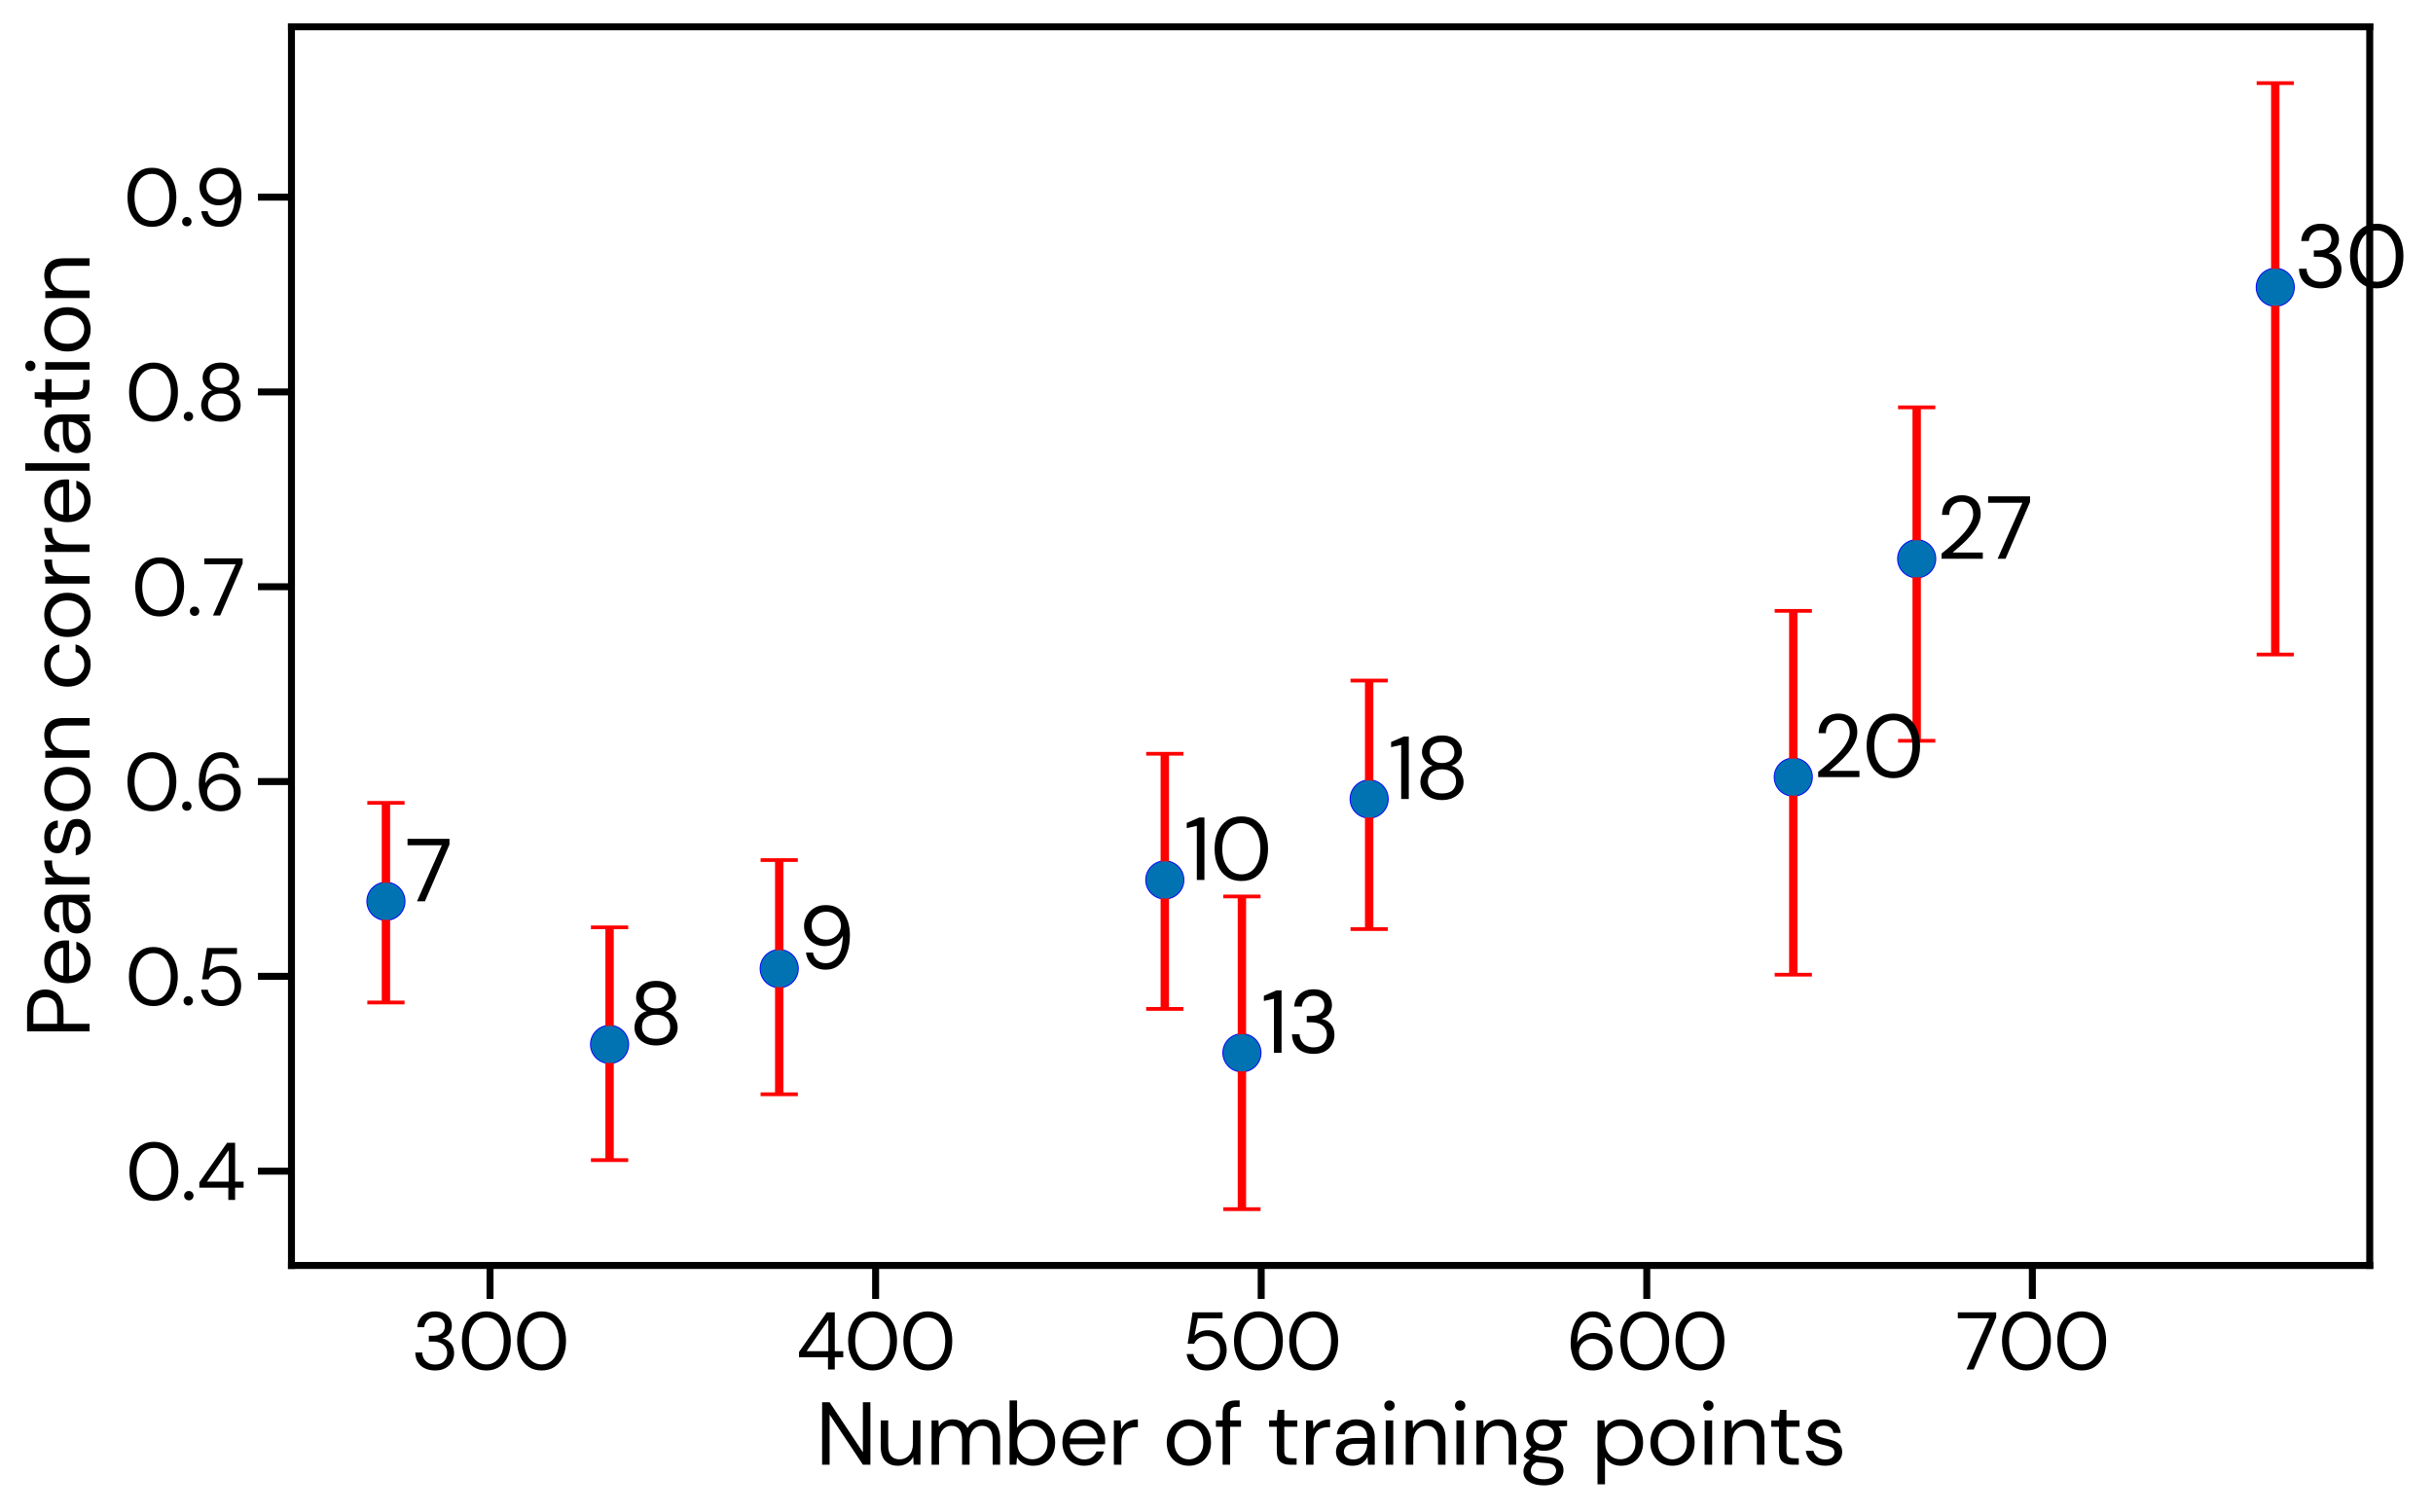 <?xml version="1.0" encoding="utf-8" standalone="no"?>
<!DOCTYPE svg PUBLIC "-//W3C//DTD SVG 1.1//EN"
  "http://www.w3.org/Graphics/SVG/1.1/DTD/svg11.dtd">
<svg xmlns:xlink="http://www.w3.org/1999/xlink" width="653.243pt" height="405.981pt" viewBox="0 0 653.243 405.981" xmlns="http://www.w3.org/2000/svg" version="1.1">
 <defs>
  <style type="text/css">*{stroke-linejoin: round; stroke-linecap: butt}</style>
 </defs>
 <g id="figure_1">
  <g id="patch_1">
   <path d="M 0 405.981 
L 653.243 405.981 
L 653.243 0 
L 0 0 
L 0 405.981 
z
" style="fill: none"/>
  </g>
  <g id="axes_1">
   <g id="patch_2">
    <path d="M 78.256 339.84 
L 636.256 339.84 
L 636.256 7.2 
L 78.256 7.2 
L 78.256 339.84 
z
" style="fill: none"/>
   </g>
   <g id="PathCollection_1">
    <defs>
     <path id="mea14af48d7" d="M 0 4.5 
C 1.193 4.5 2.338 4.026 3.182 3.182 
C 4.026 2.338 4.5 1.193 4.5 0 
C 4.5 -1.193 4.026 -2.338 3.182 -3.182 
C 2.338 -4.026 1.193 -4.5 0 -4.5 
C -1.193 -4.5 -2.338 -4.026 -3.182 -3.182 
C -4.026 -2.338 -4.5 -1.193 -4.5 0 
C -4.5 1.193 -4.026 2.338 -3.182 3.182 
C -2.338 4.026 -1.193 4.5 0 4.5 
z
" style="stroke: #0000ff; stroke-width: 1.5"/>
    </defs>
    <g clip-path="url(#p4f4e012326)">
     <use xlink:href="#mea14af48d7" x="312.741" y="236.313" style="fill: #0000ff; stroke: #0000ff; stroke-width: 1.5"/>
     <use xlink:href="#mea14af48d7" x="333.446" y="282.737" style="fill: #0000ff; stroke: #0000ff; stroke-width: 1.5"/>
     <use xlink:href="#mea14af48d7" x="367.609" y="214.577" style="fill: #0000ff; stroke: #0000ff; stroke-width: 1.5"/>
     <use xlink:href="#mea14af48d7" x="481.486" y="208.695" style="fill: #0000ff; stroke: #0000ff; stroke-width: 1.5"/>
     <use xlink:href="#mea14af48d7" x="514.615" y="150.062" style="fill: #0000ff; stroke: #0000ff; stroke-width: 1.5"/>
     <use xlink:href="#mea14af48d7" x="610.893" y="77.149" style="fill: #0000ff; stroke: #0000ff; stroke-width: 1.5"/>
     <use xlink:href="#mea14af48d7" x="103.62" y="242.049" style="fill: #0000ff; stroke: #0000ff; stroke-width: 1.5"/>
     <use xlink:href="#mea14af48d7" x="163.665" y="280.481" style="fill: #0000ff; stroke: #0000ff; stroke-width: 1.5"/>
     <use xlink:href="#mea14af48d7" x="209.216" y="260.129" style="fill: #0000ff; stroke: #0000ff; stroke-width: 1.5"/>
    </g>
   </g>
   <g id="matplotlib.axis_1">
    <g id="xtick_1">
     <g id="line2d_1">
      <defs>
       <path id="mebe7b9a9b7" d="M 0 0 
L 0 9 
" style="stroke: #000000; stroke-width: 1.875"/>
      </defs>
      <g>
       <use xlink:href="#mebe7b9a9b7" x="131.572" y="339.84" style="stroke: #000000; stroke-width: 1.875"/>
      </g>
     </g>
     <g id="text_1">
      <!-- 300 -->
      <g transform="translate(110.402 367.784) scale(0.214 -0.214)">
       <defs>
        <path id="DMSans24pt-Regular-33" d="M 1869 -77 
Q 1440 -77 1091 80 
Q 742 237 537 550 
Q 333 864 320 1331 
L 864 1331 
Q 870 1075 988 860 
Q 1107 646 1331 518 
Q 1555 390 1869 390 
Q 2342 390 2582 652 
Q 2822 915 2822 1286 
Q 2822 1600 2672 1798 
Q 2522 1997 2269 2093 
Q 2016 2189 1715 2189 
L 1382 2189 
L 1382 2643 
L 1715 2643 
Q 2150 2643 2396 2844 
Q 2643 3046 2643 3398 
Q 2643 3699 2448 3894 
Q 2253 4090 1869 4090 
Q 1498 4090 1277 3872 
Q 1056 3654 1024 3315 
L 480 3315 
Q 499 3680 675 3961 
Q 851 4243 1158 4400 
Q 1466 4557 1869 4557 
Q 2304 4557 2595 4403 
Q 2886 4250 3036 3994 
Q 3187 3738 3187 3430 
Q 3187 3098 3004 2816 
Q 2822 2534 2445 2438 
Q 2842 2355 3104 2060 
Q 3366 1766 3366 1286 
Q 3366 922 3196 611 
Q 3027 301 2694 112 
Q 2362 -77 1869 -77 
z
" transform="scale(0.016)"/>
        <path id="DMSans24pt-Regular-30" d="M 2221 -77 
Q 1626 -77 1194 214 
Q 762 506 531 1027 
Q 301 1549 301 2240 
Q 301 2931 531 3452 
Q 762 3974 1194 4265 
Q 1626 4557 2221 4557 
Q 2822 4557 3248 4265 
Q 3674 3974 3904 3452 
Q 4134 2931 4134 2240 
Q 4134 1549 3904 1027 
Q 3674 506 3248 214 
Q 2822 -77 2221 -77 
z
M 2221 397 
Q 2618 397 2925 617 
Q 3232 838 3408 1251 
Q 3584 1664 3584 2240 
Q 3584 2816 3408 3229 
Q 3232 3642 2925 3859 
Q 2618 4077 2221 4077 
Q 1824 4077 1513 3859 
Q 1203 3642 1027 3229 
Q 851 2816 851 2240 
Q 851 1664 1027 1251 
Q 1203 838 1513 617 
Q 1824 397 2221 397 
z
" transform="scale(0.016)"/>
       </defs>
       <use xlink:href="#DMSans24pt-Regular-33"/>
       <use xlink:href="#DMSans24pt-Regular-30" x="58.8"/>
       <use xlink:href="#DMSans24pt-Regular-30" x="128.1"/>
      </g>
     </g>
    </g>
    <g id="xtick_2">
     <g id="line2d_2">
      <g>
       <use xlink:href="#mebe7b9a9b7" x="235.097" y="339.84" style="stroke: #000000; stroke-width: 1.875"/>
      </g>
     </g>
     <g id="text_2">
      <!-- 400 -->
      <g transform="translate(213.744 367.784) scale(0.214 -0.214)">
       <defs>
        <path id="DMSans24pt-Regular-34" d="M 2502 0 
L 2502 960 
L 230 960 
L 230 1376 
L 2406 4480 
L 3034 4480 
L 3034 1434 
L 3699 1434 
L 3699 960 
L 3034 960 
L 3034 0 
L 2502 0 
z
M 826 1434 
L 2528 1434 
L 2528 3885 
L 826 1434 
z
" transform="scale(0.016)"/>
       </defs>
       <use xlink:href="#DMSans24pt-Regular-34"/>
       <use xlink:href="#DMSans24pt-Regular-30" x="60.5"/>
       <use xlink:href="#DMSans24pt-Regular-30" x="129.8"/>
      </g>
     </g>
    </g>
    <g id="xtick_3">
     <g id="line2d_3">
      <g>
       <use xlink:href="#mebe7b9a9b7" x="338.622" y="339.84" style="stroke: #000000; stroke-width: 1.875"/>
      </g>
     </g>
     <g id="text_3">
      <!-- 500 -->
      <g transform="translate(317.194 367.784) scale(0.214 -0.214)">
       <defs>
        <path id="DMSans24pt-Regular-35" d="M 1997 -77 
Q 1536 -77 1197 92 
Q 858 262 659 553 
Q 461 845 410 1210 
L 934 1210 
Q 1011 838 1292 611 
Q 1574 384 2003 384 
Q 2323 384 2553 534 
Q 2784 685 2909 941 
Q 3034 1197 3034 1510 
Q 3034 2010 2755 2317 
Q 2477 2624 2022 2624 
Q 1651 2624 1388 2457 
Q 1126 2291 1005 2022 
L 493 2022 
L 877 4480 
L 3226 4480 
L 3226 4013 
L 1293 4013 
L 1030 2650 
Q 1190 2835 1459 2956 
Q 1728 3078 2080 3078 
Q 2522 3078 2851 2873 
Q 3181 2669 3366 2317 
Q 3552 1965 3552 1517 
Q 3552 1088 3369 723 
Q 3187 358 2838 140 
Q 2490 -77 1997 -77 
z
" transform="scale(0.016)"/>
       </defs>
       <use xlink:href="#DMSans24pt-Regular-35"/>
       <use xlink:href="#DMSans24pt-Regular-30" x="61.2"/>
       <use xlink:href="#DMSans24pt-Regular-30" x="130.5"/>
      </g>
     </g>
    </g>
    <g id="xtick_4">
     <g id="line2d_4">
      <g>
       <use xlink:href="#mebe7b9a9b7" x="442.147" y="339.84" style="stroke: #000000; stroke-width: 1.875"/>
      </g>
     </g>
     <g id="text_4">
      <!-- 600 -->
      <g transform="translate(420.526 367.784) scale(0.214 -0.214)">
       <defs>
        <path id="DMSans24pt-Regular-36" d="M 2086 -77 
Q 1600 -77 1267 105 
Q 934 288 732 595 
Q 531 902 438 1283 
Q 346 1664 346 2061 
Q 346 2803 550 3363 
Q 755 3923 1145 4240 
Q 1536 4557 2080 4557 
Q 2502 4557 2806 4390 
Q 3110 4224 3286 3945 
Q 3462 3667 3501 3328 
L 3002 3328 
Q 2938 3693 2694 3891 
Q 2451 4090 2074 4090 
Q 1568 4090 1229 3622 
Q 890 3155 858 2170 
L 858 2125 
Q 1011 2426 1350 2646 
Q 1690 2867 2157 2867 
Q 2541 2867 2877 2688 
Q 3213 2509 3424 2185 
Q 3635 1862 3635 1427 
Q 3635 1050 3449 704 
Q 3264 358 2915 140 
Q 2566 -77 2086 -77 
z
M 2048 397 
Q 2349 397 2585 528 
Q 2822 659 2956 886 
Q 3091 1114 3091 1402 
Q 3091 1856 2796 2128 
Q 2502 2400 2048 2400 
Q 1754 2400 1514 2262 
Q 1274 2125 1136 1897 
Q 998 1670 998 1395 
Q 998 1107 1136 883 
Q 1274 659 1514 528 
Q 1754 397 2048 397 
z
" transform="scale(0.016)"/>
       </defs>
       <use xlink:href="#DMSans24pt-Regular-36"/>
       <use xlink:href="#DMSans24pt-Regular-30" x="63"/>
       <use xlink:href="#DMSans24pt-Regular-30" x="132.3"/>
      </g>
     </g>
    </g>
    <g id="xtick_5">
     <g id="line2d_5">
      <g>
       <use xlink:href="#mebe7b9a9b7" x="545.672" y="339.84" style="stroke: #000000; stroke-width: 1.875"/>
      </g>
     </g>
     <g id="text_5">
      <!-- 700 -->
      <g transform="translate(525.092 367.784) scale(0.214 -0.214)">
       <defs>
        <path id="DMSans24pt-Regular-37" d="M 845 0 
L 2624 4019 
L 166 4019 
L 166 4480 
L 3174 4480 
L 3174 4077 
L 1414 0 
L 845 0 
z
" transform="scale(0.016)"/>
       </defs>
       <use xlink:href="#DMSans24pt-Regular-37"/>
       <use xlink:href="#DMSans24pt-Regular-30" x="53.3"/>
       <use xlink:href="#DMSans24pt-Regular-30" x="122.6"/>
      </g>
     </g>
    </g>
    <g id="text_6">
     <!-- Number of training points -->
     <g transform="translate(218.957 393.351) scale(0.234 -0.234)">
      <defs>
       <path id="DMSans24pt-Regular-4e" d="M 474 0 
L 474 4480 
L 1011 4480 
L 3398 890 
L 3398 4480 
L 3936 4480 
L 3936 0 
L 3398 0 
L 1011 3590 
L 1011 0 
L 474 0 
z
" transform="scale(0.016)"/>
       <path id="DMSans24pt-Regular-75" d="M 1600 -77 
Q 1037 -77 704 265 
Q 371 608 371 1318 
L 371 3174 
L 909 3174 
L 909 1376 
Q 909 384 1722 384 
Q 2138 384 2410 681 
Q 2682 979 2682 1530 
L 2682 3174 
L 3219 3174 
L 3219 0 
L 2733 0 
L 2701 570 
Q 2547 269 2256 96 
Q 1965 -77 1600 -77 
z
" transform="scale(0.016)"/>
       <path id="DMSans24pt-Regular-6d" d="M 442 0 
L 442 3174 
L 928 3174 
L 966 2714 
Q 1120 2970 1376 3110 
Q 1632 3251 1952 3251 
Q 2323 3251 2598 3097 
Q 2874 2944 3021 2630 
Q 3187 2925 3481 3088 
Q 3776 3251 4109 3251 
Q 4678 3251 5017 2908 
Q 5357 2566 5357 1856 
L 5357 0 
L 4826 0 
L 4826 1798 
Q 4826 2291 4627 2540 
Q 4429 2790 4058 2790 
Q 3674 2790 3421 2492 
Q 3168 2195 3168 1645 
L 3168 0 
L 2630 0 
L 2630 1798 
Q 2630 2291 2432 2540 
Q 2234 2790 1862 2790 
Q 1485 2790 1232 2492 
Q 979 2195 979 1645 
L 979 0 
L 442 0 
z
" transform="scale(0.016)"/>
       <path id="DMSans24pt-Regular-62" d="M 2138 -77 
Q 1747 -77 1446 83 
Q 1146 243 979 531 
L 928 0 
L 442 0 
L 442 4608 
L 979 4608 
L 979 2650 
Q 1133 2880 1417 3065 
Q 1702 3251 2144 3251 
Q 2618 3251 2970 3033 
Q 3322 2816 3517 2438 
Q 3712 2061 3712 1581 
Q 3712 1101 3517 726 
Q 3322 352 2966 137 
Q 2611 -77 2138 -77 
z
M 2080 390 
Q 2400 390 2646 540 
Q 2893 691 3030 960 
Q 3168 1229 3168 1587 
Q 3168 1946 3030 2214 
Q 2893 2483 2646 2633 
Q 2400 2784 2080 2784 
Q 1760 2784 1513 2633 
Q 1267 2483 1129 2214 
Q 992 1946 992 1587 
Q 992 1229 1129 960 
Q 1267 691 1513 540 
Q 1760 390 2080 390 
z
" transform="scale(0.016)"/>
       <path id="DMSans24pt-Regular-65" d="M 1869 -77 
Q 1414 -77 1062 131 
Q 710 339 508 713 
Q 307 1088 307 1587 
Q 307 2093 505 2464 
Q 704 2835 1059 3043 
Q 1414 3251 1882 3251 
Q 2349 3251 2681 3043 
Q 3014 2835 3193 2499 
Q 3373 2163 3373 1766 
Q 3373 1702 3373 1628 
Q 3373 1555 3366 1466 
L 832 1466 
Q 851 1101 1001 861 
Q 1152 621 1382 499 
Q 1613 378 1869 378 
Q 2202 378 2426 531 
Q 2650 685 2752 947 
L 3283 947 
Q 3162 506 2797 214 
Q 2432 -77 1869 -77 
z
M 1869 2797 
Q 1485 2797 1187 2566 
Q 890 2336 838 1882 
L 2842 1882 
Q 2822 2310 2550 2553 
Q 2278 2797 1869 2797 
z
" transform="scale(0.016)"/>
       <path id="DMSans24pt-Regular-72" d="M 442 0 
L 442 3174 
L 928 3174 
L 973 2560 
Q 1120 2880 1421 3065 
Q 1722 3251 2163 3251 
L 2163 2688 
L 2016 2688 
Q 1734 2688 1497 2592 
Q 1261 2496 1120 2259 
Q 979 2022 979 1600 
L 979 0 
L 442 0 
z
" transform="scale(0.016)"/>
       <path id="DMSans24pt-Regular-20" transform="scale(0.016)"/>
       <path id="DMSans24pt-Regular-6f" d="M 1888 -77 
Q 1440 -77 1081 128 
Q 723 333 515 707 
Q 307 1082 307 1587 
Q 307 2093 518 2467 
Q 730 2842 1091 3046 
Q 1453 3251 1901 3251 
Q 2349 3251 2707 3046 
Q 3066 2842 3274 2467 
Q 3482 2093 3482 1587 
Q 3482 1082 3270 707 
Q 3059 333 2697 128 
Q 2336 -77 1888 -77 
z
M 1888 384 
Q 2163 384 2400 518 
Q 2637 653 2784 921 
Q 2931 1190 2931 1587 
Q 2931 1990 2787 2256 
Q 2643 2522 2406 2656 
Q 2170 2790 1901 2790 
Q 1632 2790 1392 2656 
Q 1152 2522 1005 2256 
Q 858 1990 858 1587 
Q 858 1190 1005 921 
Q 1152 653 1385 518 
Q 1619 384 1888 384 
z
" transform="scale(0.016)"/>
       <path id="DMSans24pt-Regular-66" d="M 614 0 
L 614 2720 
L 134 2720 
L 134 3174 
L 614 3174 
L 614 3725 
Q 614 4186 844 4397 
Q 1075 4608 1517 4608 
L 1837 4608 
L 1837 4147 
L 1600 4147 
Q 1363 4147 1257 4051 
Q 1152 3955 1152 3712 
L 1152 3174 
L 1933 3174 
L 1933 2720 
L 1152 2720 
L 1152 0 
L 614 0 
z
" transform="scale(0.016)"/>
       <path id="DMSans24pt-Regular-74" d="M 1696 0 
Q 1261 0 1011 214 
Q 762 429 762 973 
L 762 2720 
L 211 2720 
L 211 3174 
L 762 3174 
L 832 3936 
L 1299 3936 
L 1299 3174 
L 2234 3174 
L 2234 2720 
L 1299 2720 
L 1299 973 
Q 1299 672 1420 566 
Q 1542 461 1850 461 
L 2182 461 
L 2182 0 
L 1696 0 
z
" transform="scale(0.016)"/>
       <path id="DMSans24pt-Regular-61" d="M 1498 -77 
Q 1101 -77 838 57 
Q 576 192 448 416 
Q 320 640 320 902 
Q 320 1389 691 1651 
Q 1062 1914 1702 1914 
L 2560 1914 
Q 2560 2355 2349 2576 
Q 2138 2797 1760 2797 
Q 1446 2797 1216 2640 
Q 986 2483 934 2182 
L 384 2182 
Q 422 2528 620 2765 
Q 819 3002 1123 3126 
Q 1427 3251 1760 3251 
Q 2426 3251 2762 2896 
Q 3098 2541 3098 1952 
L 3098 0 
L 2618 0 
L 2586 570 
Q 2451 301 2192 112 
Q 1933 -77 1498 -77 
z
M 1581 378 
Q 1894 378 2112 538 
Q 2330 698 2445 954 
Q 2560 1210 2560 1491 
L 2560 1498 
L 1747 1498 
Q 1274 1498 1078 1334 
Q 883 1171 883 928 
Q 883 678 1065 528 
Q 1248 378 1581 378 
z
" transform="scale(0.016)"/>
       <path id="DMSans24pt-Regular-69" d="M 768 3878 
Q 608 3878 502 3984 
Q 397 4090 397 4250 
Q 397 4410 502 4509 
Q 608 4608 768 4608 
Q 922 4608 1030 4509 
Q 1139 4410 1139 4250 
Q 1139 4090 1030 3984 
Q 922 3878 768 3878 
z
M 499 0 
L 499 3174 
L 1037 3174 
L 1037 0 
L 499 0 
z
" transform="scale(0.016)"/>
       <path id="DMSans24pt-Regular-6e" d="M 442 0 
L 442 3174 
L 928 3174 
L 960 2605 
Q 1114 2906 1402 3078 
Q 1690 3251 2054 3251 
Q 2618 3251 2954 2908 
Q 3290 2566 3290 1856 
L 3290 0 
L 2752 0 
L 2752 1798 
Q 2752 2291 2541 2540 
Q 2330 2790 1933 2790 
Q 1523 2790 1251 2492 
Q 979 2195 979 1645 
L 979 0 
L 442 0 
z
" transform="scale(0.016)"/>
       <path id="DMSans24pt-Regular-67" d="M 1696 998 
Q 1427 998 1210 1069 
L 883 768 
Q 954 717 1059 681 
Q 1165 646 1363 617 
Q 1562 589 1920 557 
Q 2566 512 2838 262 
Q 3110 13 3110 -390 
Q 3110 -666 2960 -915 
Q 2810 -1165 2499 -1325 
Q 2189 -1485 1702 -1485 
Q 1056 -1485 646 -1229 
Q 237 -973 237 -461 
Q 237 -282 333 -74 
Q 429 134 691 320 
Q 550 378 451 448 
Q 352 518 269 595 
L 269 742 
L 813 1286 
Q 435 1600 435 2125 
Q 435 2438 582 2691 
Q 730 2944 1011 3097 
Q 1293 3251 1696 3251 
Q 1965 3251 2195 3174 
L 3366 3174 
L 3366 2771 
L 2778 2746 
Q 2957 2477 2957 2125 
Q 2957 1811 2809 1555 
Q 2662 1299 2380 1148 
Q 2099 998 1696 998 
z
M 1696 1440 
Q 2035 1440 2236 1616 
Q 2438 1792 2438 2125 
Q 2438 2451 2236 2627 
Q 2035 2803 1696 2803 
Q 1357 2803 1152 2627 
Q 947 2451 947 2125 
Q 947 1792 1152 1616 
Q 1357 1440 1696 1440 
z
M 762 -410 
Q 762 -730 1027 -886 
Q 1293 -1043 1702 -1043 
Q 2099 -1043 2339 -870 
Q 2579 -698 2579 -410 
Q 2579 -205 2416 -54 
Q 2253 96 1798 122 
Q 1446 141 1190 186 
Q 928 45 845 -115 
Q 762 -275 762 -410 
z
" transform="scale(0.016)"/>
       <path id="DMSans24pt-Regular-70" d="M 442 -1408 
L 442 3174 
L 928 3174 
L 979 2650 
Q 1133 2880 1417 3065 
Q 1702 3251 2144 3251 
Q 2618 3251 2970 3033 
Q 3322 2816 3517 2438 
Q 3712 2061 3712 1581 
Q 3712 1101 3517 726 
Q 3322 352 2966 137 
Q 2611 -77 2138 -77 
Q 1747 -77 1446 83 
Q 1146 243 979 531 
L 979 -1408 
L 442 -1408 
z
M 2080 390 
Q 2400 390 2646 540 
Q 2893 691 3030 960 
Q 3168 1229 3168 1587 
Q 3168 1946 3030 2214 
Q 2893 2483 2646 2633 
Q 2400 2784 2080 2784 
Q 1760 2784 1513 2633 
Q 1267 2483 1129 2214 
Q 992 1946 992 1587 
Q 992 1229 1129 960 
Q 1267 691 1513 540 
Q 1760 390 2080 390 
z
" transform="scale(0.016)"/>
       <path id="DMSans24pt-Regular-73" d="M 1658 -77 
Q 1088 -77 710 211 
Q 333 499 269 992 
L 819 992 
Q 870 742 1084 560 
Q 1299 378 1664 378 
Q 2003 378 2163 522 
Q 2323 666 2323 864 
Q 2323 1146 2115 1245 
Q 1907 1344 1530 1421 
Q 1274 1472 1014 1568 
Q 755 1664 585 1840 
Q 416 2016 416 2304 
Q 416 2720 726 2985 
Q 1037 3251 1568 3251 
Q 2074 3251 2397 3001 
Q 2720 2752 2771 2278 
L 2240 2278 
Q 2214 2522 2038 2659 
Q 1862 2797 1562 2797 
Q 1267 2797 1113 2675 
Q 960 2554 960 2355 
Q 960 2170 1161 2054 
Q 1363 1939 1709 1869 
Q 2010 1805 2272 1712 
Q 2534 1619 2704 1436 
Q 2874 1254 2874 909 
Q 2880 480 2550 201 
Q 2221 -77 1658 -77 
z
" transform="scale(0.016)"/>
      </defs>
      <use xlink:href="#DMSans24pt-Regular-4e"/>
      <use xlink:href="#DMSans24pt-Regular-75" x="68.9"/>
      <use xlink:href="#DMSans24pt-Regular-6d" x="126.1"/>
      <use xlink:href="#DMSans24pt-Regular-62" x="215.6"/>
      <use xlink:href="#DMSans24pt-Regular-65" x="278.4"/>
      <use xlink:href="#DMSans24pt-Regular-72" x="335.3"/>
      <use xlink:href="#DMSans24pt-Regular-20" x="371.6"/>
      <use xlink:href="#DMSans24pt-Regular-6f" x="398.1"/>
      <use xlink:href="#DMSans24pt-Regular-66" x="457.3"/>
      <use xlink:href="#DMSans24pt-Regular-20" x="490.6"/>
      <use xlink:href="#DMSans24pt-Regular-74" x="517.1"/>
      <use xlink:href="#DMSans24pt-Regular-72" x="555.8"/>
      <use xlink:href="#DMSans24pt-Regular-61" x="592.1"/>
      <use xlink:href="#DMSans24pt-Regular-69" x="646.3"/>
      <use xlink:href="#DMSans24pt-Regular-6e" x="670.2"/>
      <use xlink:href="#DMSans24pt-Regular-69" x="727.4"/>
      <use xlink:href="#DMSans24pt-Regular-6e" x="751.3"/>
      <use xlink:href="#DMSans24pt-Regular-67" x="808.5"/>
      <use xlink:href="#DMSans24pt-Regular-20" x="863.7"/>
      <use xlink:href="#DMSans24pt-Regular-70" x="890.2"/>
      <use xlink:href="#DMSans24pt-Regular-6f" x="953"/>
      <use xlink:href="#DMSans24pt-Regular-69" x="1012.2"/>
      <use xlink:href="#DMSans24pt-Regular-6e" x="1036.1"/>
      <use xlink:href="#DMSans24pt-Regular-74" x="1093.3"/>
      <use xlink:href="#DMSans24pt-Regular-73" x="1132"/>
     </g>
    </g>
   </g>
   <g id="matplotlib.axis_2">
    <g id="ytick_1">
     <g id="line2d_6">
      <defs>
       <path id="m9cff26e52d" d="M 0 0 
L -9 0 
" style="stroke: #000000; stroke-width: 1.875"/>
      </defs>
      <g>
       <use xlink:href="#m9cff26e52d" x="78.256" y="314.52" style="stroke: #000000; stroke-width: 1.875"/>
      </g>
     </g>
     <g id="text_7">
      <!-- 0.4 -->
      <g transform="translate(33.732 322.242) scale(0.214 -0.214)">
       <defs>
        <path id="DMSans24pt-Regular-2e" d="M 627 -32 
Q 467 -32 361 73 
Q 256 179 256 333 
Q 256 486 361 592 
Q 467 698 627 698 
Q 787 698 889 592 
Q 992 486 992 333 
Q 992 179 889 73 
Q 787 -32 627 -32 
z
" transform="scale(0.016)"/>
       </defs>
       <use xlink:href="#DMSans24pt-Regular-30"/>
       <use xlink:href="#DMSans24pt-Regular-2e" x="69.3"/>
       <use xlink:href="#DMSans24pt-Regular-34" x="88.8"/>
      </g>
     </g>
    </g>
    <g id="ytick_2">
     <g id="line2d_7">
      <g>
       <use xlink:href="#m9cff26e52d" x="78.256" y="262.204" style="stroke: #000000; stroke-width: 1.875"/>
      </g>
     </g>
     <g id="text_8">
      <!-- 0.5 -->
      <g transform="translate(33.581 269.926) scale(0.214 -0.214)">
       <use xlink:href="#DMSans24pt-Regular-30"/>
       <use xlink:href="#DMSans24pt-Regular-2e" x="69.3"/>
       <use xlink:href="#DMSans24pt-Regular-35" x="88.8"/>
      </g>
     </g>
    </g>
    <g id="ytick_3">
     <g id="line2d_8">
      <g>
       <use xlink:href="#m9cff26e52d" x="78.256" y="209.888" style="stroke: #000000; stroke-width: 1.875"/>
      </g>
     </g>
     <g id="text_9">
      <!-- 0.6 -->
      <g transform="translate(33.196 217.61) scale(0.214 -0.214)">
       <use xlink:href="#DMSans24pt-Regular-30"/>
       <use xlink:href="#DMSans24pt-Regular-2e" x="69.3"/>
       <use xlink:href="#DMSans24pt-Regular-36" x="88.8"/>
      </g>
     </g>
    </g>
    <g id="ytick_4">
     <g id="line2d_9">
      <g>
       <use xlink:href="#m9cff26e52d" x="78.256" y="157.572" style="stroke: #000000; stroke-width: 1.875"/>
      </g>
     </g>
     <g id="text_10">
      <!-- 0.7 -->
      <g transform="translate(35.277 165.294) scale(0.214 -0.214)">
       <use xlink:href="#DMSans24pt-Regular-30"/>
       <use xlink:href="#DMSans24pt-Regular-2e" x="69.3"/>
       <use xlink:href="#DMSans24pt-Regular-37" x="88.8"/>
      </g>
     </g>
    </g>
    <g id="ytick_5">
     <g id="line2d_10">
      <g>
       <use xlink:href="#m9cff26e52d" x="78.256" y="105.256" style="stroke: #000000; stroke-width: 1.875"/>
      </g>
     </g>
     <g id="text_11">
      <!-- 0.8 -->
      <g transform="translate(33.625 112.978) scale(0.214 -0.214)">
       <defs>
        <path id="DMSans24pt-Regular-38" d="M 1952 -77 
Q 1510 -77 1161 86 
Q 813 250 608 541 
Q 403 832 403 1216 
Q 403 1626 643 1952 
Q 883 2278 1280 2387 
Q 915 2515 716 2784 
Q 518 3053 518 3366 
Q 518 3699 691 3968 
Q 864 4237 1184 4397 
Q 1504 4557 1952 4557 
Q 2400 4557 2720 4397 
Q 3040 4237 3213 3968 
Q 3386 3699 3386 3366 
Q 3386 3053 3187 2784 
Q 2989 2515 2624 2387 
Q 3021 2278 3261 1952 
Q 3501 1626 3501 1216 
Q 3501 832 3296 541 
Q 3091 250 2742 86 
Q 2394 -77 1952 -77 
z
M 1952 2579 
Q 2362 2579 2602 2790 
Q 2842 3002 2842 3334 
Q 2842 3712 2605 3904 
Q 2368 4096 1952 4096 
Q 1542 4096 1305 3904 
Q 1069 3712 1069 3334 
Q 1069 3002 1305 2790 
Q 1542 2579 1952 2579 
z
M 1952 397 
Q 2464 397 2713 630 
Q 2963 864 2963 1248 
Q 2963 1683 2688 1907 
Q 2413 2131 1952 2131 
Q 1491 2131 1216 1907 
Q 941 1683 941 1248 
Q 941 864 1193 630 
Q 1446 397 1952 397 
z
" transform="scale(0.016)"/>
       </defs>
       <use xlink:href="#DMSans24pt-Regular-30"/>
       <use xlink:href="#DMSans24pt-Regular-2e" x="69.3"/>
       <use xlink:href="#DMSans24pt-Regular-38" x="88.8"/>
      </g>
     </g>
    </g>
    <g id="ytick_6">
     <g id="line2d_11">
      <g>
       <use xlink:href="#m9cff26e52d" x="78.256" y="52.94" style="stroke: #000000; stroke-width: 1.875"/>
      </g>
     </g>
     <g id="text_12">
      <!-- 0.9 -->
      <g transform="translate(33.196 60.662) scale(0.214 -0.214)">
       <defs>
        <path id="DMSans24pt-Regular-39" d="M 1952 -77 
Q 1530 -77 1229 89 
Q 928 256 752 537 
Q 576 819 538 1152 
L 1037 1152 
Q 1101 787 1344 588 
Q 1587 390 1958 390 
Q 2464 390 2803 854 
Q 3142 1318 3174 2304 
L 3174 2355 
Q 3021 2061 2685 1837 
Q 2349 1613 1875 1613 
Q 1498 1613 1158 1792 
Q 819 1971 608 2294 
Q 397 2618 397 3053 
Q 397 3430 582 3776 
Q 768 4122 1117 4339 
Q 1466 4557 1946 4557 
Q 2432 4557 2765 4374 
Q 3098 4192 3299 3885 
Q 3501 3578 3593 3197 
Q 3686 2816 3686 2419 
Q 3686 1683 3481 1120 
Q 3277 557 2889 240 
Q 2502 -77 1952 -77 
z
M 1984 2080 
Q 2285 2080 2521 2217 
Q 2758 2355 2899 2585 
Q 3040 2816 3040 3085 
Q 3040 3373 2899 3600 
Q 2758 3827 2521 3955 
Q 2285 4083 1984 4083 
Q 1683 4083 1446 3952 
Q 1210 3821 1075 3597 
Q 941 3373 941 3078 
Q 941 2630 1238 2355 
Q 1536 2080 1984 2080 
z
" transform="scale(0.016)"/>
       </defs>
       <use xlink:href="#DMSans24pt-Regular-30"/>
       <use xlink:href="#DMSans24pt-Regular-2e" x="69.3"/>
       <use xlink:href="#DMSans24pt-Regular-39" x="88.8"/>
      </g>
     </g>
    </g>
    <g id="text_13">
     <!-- Pearson correlation -->
     <g transform="translate(24.048 278.743) rotate(-90) scale(0.234 -0.234)">
      <defs>
       <path id="DMSans24pt-Regular-50" d="M 474 0 
L 474 4480 
L 1946 4480 
Q 2470 4480 2809 4307 
Q 3149 4134 3312 3840 
Q 3475 3546 3475 3174 
Q 3475 2810 3315 2515 
Q 3155 2221 2816 2045 
Q 2477 1869 1946 1869 
L 1011 1869 
L 1011 0 
L 474 0 
z
M 1011 2323 
L 1933 2323 
Q 2464 2323 2694 2553 
Q 2925 2784 2925 3174 
Q 2925 3584 2694 3808 
Q 2464 4032 1933 4032 
L 1011 4032 
L 1011 2323 
z
" transform="scale(0.016)"/>
       <path id="DMSans24pt-Regular-63" d="M 1901 -77 
Q 1446 -77 1084 131 
Q 723 339 515 713 
Q 307 1088 307 1587 
Q 307 2086 515 2460 
Q 723 2835 1084 3043 
Q 1446 3251 1901 3251 
Q 2470 3251 2854 2956 
Q 3238 2662 3341 2170 
L 2790 2170 
Q 2726 2464 2476 2627 
Q 2227 2790 1894 2790 
Q 1626 2790 1389 2656 
Q 1152 2522 1005 2253 
Q 858 1984 858 1587 
Q 858 1190 1005 921 
Q 1152 653 1389 515 
Q 1626 378 1894 378 
Q 2227 378 2476 544 
Q 2726 710 2790 1005 
L 3341 1005 
Q 3238 525 2854 224 
Q 2470 -77 1901 -77 
z
" transform="scale(0.016)"/>
       <path id="DMSans24pt-Regular-6c" d="M 442 0 
L 442 4608 
L 979 4608 
L 979 0 
L 442 0 
z
" transform="scale(0.016)"/>
      </defs>
      <use xlink:href="#DMSans24pt-Regular-50"/>
      <use xlink:href="#DMSans24pt-Regular-65" x="57.9"/>
      <use xlink:href="#DMSans24pt-Regular-61" x="114.8"/>
      <use xlink:href="#DMSans24pt-Regular-72" x="169"/>
      <use xlink:href="#DMSans24pt-Regular-73" x="205.3"/>
      <use xlink:href="#DMSans24pt-Regular-6f" x="255.3"/>
      <use xlink:href="#DMSans24pt-Regular-6e" x="314.5"/>
      <use xlink:href="#DMSans24pt-Regular-20" x="371.7"/>
      <use xlink:href="#DMSans24pt-Regular-63" x="398.2"/>
      <use xlink:href="#DMSans24pt-Regular-6f" x="455.2"/>
      <use xlink:href="#DMSans24pt-Regular-72" x="514.4"/>
      <use xlink:href="#DMSans24pt-Regular-72" x="550.7"/>
      <use xlink:href="#DMSans24pt-Regular-65" x="587"/>
      <use xlink:href="#DMSans24pt-Regular-6c" x="643.9"/>
      <use xlink:href="#DMSans24pt-Regular-61" x="666.1"/>
      <use xlink:href="#DMSans24pt-Regular-74" x="720.3"/>
      <use xlink:href="#DMSans24pt-Regular-69" x="759"/>
      <use xlink:href="#DMSans24pt-Regular-6f" x="782.9"/>
      <use xlink:href="#DMSans24pt-Regular-6e" x="842.1"/>
     </g>
    </g>
   </g>
   <g id="LineCollection_1">
    <path d="M 312.741 270.951 
L 312.741 202.429 
" clip-path="url(#p4f4e012326)" style="fill: none; stroke: #ff0000; stroke-width: 2.25"/>
    <path d="M 333.446 324.72 
L 333.446 240.751 
" clip-path="url(#p4f4e012326)" style="fill: none; stroke: #ff0000; stroke-width: 2.25"/>
    <path d="M 367.609 249.515 
L 367.609 182.768 
" clip-path="url(#p4f4e012326)" style="fill: none; stroke: #ff0000; stroke-width: 2.25"/>
    <path d="M 481.486 261.763 
L 481.486 164.054 
" clip-path="url(#p4f4e012326)" style="fill: none; stroke: #ff0000; stroke-width: 2.25"/>
    <path d="M 514.615 198.941 
L 514.615 109.4 
" clip-path="url(#p4f4e012326)" style="fill: none; stroke: #ff0000; stroke-width: 2.25"/>
    <path d="M 610.893 175.77 
L 610.893 22.32 
" clip-path="url(#p4f4e012326)" style="fill: none; stroke: #ff0000; stroke-width: 2.25"/>
    <path clip-path="url(#p4f4e012326)" style="fill: none; stroke: #ff0000; stroke-width: 2.25"/>
    <path d="M 103.62 269.221 
L 103.62 215.611 
" clip-path="url(#p4f4e012326)" style="fill: none; stroke: #ff0000; stroke-width: 2.25"/>
    <path d="M 163.665 311.556 
L 163.665 249.046 
" clip-path="url(#p4f4e012326)" style="fill: none; stroke: #ff0000; stroke-width: 2.25"/>
    <path d="M 209.216 293.87 
L 209.216 230.977 
" clip-path="url(#p4f4e012326)" style="fill: none; stroke: #ff0000; stroke-width: 2.25"/>
   </g>
   <g id="line2d_12">
    <defs>
     <path id="mfbf2ba92a2" d="M 5 0 
L -5 -0 
" style="stroke: #ff0000"/>
    </defs>
    <g clip-path="url(#p4f4e012326)">
     <use xlink:href="#mfbf2ba92a2" x="312.741" y="270.951" style="fill: #ff0000; stroke: #ff0000"/>
     <use xlink:href="#mfbf2ba92a2" x="333.446" y="324.72" style="fill: #ff0000; stroke: #ff0000"/>
     <use xlink:href="#mfbf2ba92a2" x="367.609" y="249.515" style="fill: #ff0000; stroke: #ff0000"/>
     <use xlink:href="#mfbf2ba92a2" x="481.486" y="261.763" style="fill: #ff0000; stroke: #ff0000"/>
     <use xlink:href="#mfbf2ba92a2" x="514.615" y="198.941" style="fill: #ff0000; stroke: #ff0000"/>
     <use xlink:href="#mfbf2ba92a2" x="610.893" y="175.77" style="fill: #ff0000; stroke: #ff0000"/>
     <use xlink:href="#mfbf2ba92a2" x="103.62" y="269.221" style="fill: #ff0000; stroke: #ff0000"/>
     <use xlink:href="#mfbf2ba92a2" x="163.665" y="311.556" style="fill: #ff0000; stroke: #ff0000"/>
     <use xlink:href="#mfbf2ba92a2" x="209.216" y="293.87" style="fill: #ff0000; stroke: #ff0000"/>
    </g>
   </g>
   <g id="line2d_13">
    <g clip-path="url(#p4f4e012326)">
     <use xlink:href="#mfbf2ba92a2" x="312.741" y="202.429" style="fill: #ff0000; stroke: #ff0000"/>
     <use xlink:href="#mfbf2ba92a2" x="333.446" y="240.751" style="fill: #ff0000; stroke: #ff0000"/>
     <use xlink:href="#mfbf2ba92a2" x="367.609" y="182.768" style="fill: #ff0000; stroke: #ff0000"/>
     <use xlink:href="#mfbf2ba92a2" x="481.486" y="164.054" style="fill: #ff0000; stroke: #ff0000"/>
     <use xlink:href="#mfbf2ba92a2" x="514.615" y="109.4" style="fill: #ff0000; stroke: #ff0000"/>
     <use xlink:href="#mfbf2ba92a2" x="610.893" y="22.32" style="fill: #ff0000; stroke: #ff0000"/>
     <use xlink:href="#mfbf2ba92a2" x="103.62" y="215.611" style="fill: #ff0000; stroke: #ff0000"/>
     <use xlink:href="#mfbf2ba92a2" x="163.665" y="249.046" style="fill: #ff0000; stroke: #ff0000"/>
     <use xlink:href="#mfbf2ba92a2" x="209.216" y="230.977" style="fill: #ff0000; stroke: #ff0000"/>
    </g>
   </g>
   <g id="line2d_14">
    <defs>
     <path id="m44c6011468" d="M 0 4.5 
C 1.193 4.5 2.338 4.026 3.182 3.182 
C 4.026 2.338 4.5 1.193 4.5 0 
C 4.5 -1.193 4.026 -2.338 3.182 -3.182 
C 2.338 -4.026 1.193 -4.5 0 -4.5 
C -1.193 -4.5 -2.338 -4.026 -3.182 -3.182 
C -4.026 -2.338 -4.5 -1.193 -4.5 0 
C -4.5 1.193 -4.026 2.338 -3.182 3.182 
C -2.338 4.026 -1.193 4.5 0 4.5 
z
" style="stroke: #0173b2"/>
    </defs>
    <g clip-path="url(#p4f4e012326)">
     <use xlink:href="#m44c6011468" x="312.741" y="236.313" style="fill: #0173b2; stroke: #0173b2"/>
     <use xlink:href="#m44c6011468" x="333.446" y="282.737" style="fill: #0173b2; stroke: #0173b2"/>
     <use xlink:href="#m44c6011468" x="367.609" y="214.577" style="fill: #0173b2; stroke: #0173b2"/>
     <use xlink:href="#m44c6011468" x="481.486" y="208.695" style="fill: #0173b2; stroke: #0173b2"/>
     <use xlink:href="#m44c6011468" x="514.615" y="150.062" style="fill: #0173b2; stroke: #0173b2"/>
     <use xlink:href="#m44c6011468" x="610.893" y="77.149" style="fill: #0173b2; stroke: #0173b2"/>
     <use xlink:href="#m44c6011468" x="103.62" y="242.049" style="fill: #0173b2; stroke: #0173b2"/>
     <use xlink:href="#m44c6011468" x="163.665" y="280.481" style="fill: #0173b2; stroke: #0173b2"/>
     <use xlink:href="#m44c6011468" x="209.216" y="260.129" style="fill: #0173b2; stroke: #0173b2"/>
    </g>
   </g>
   <g id="patch_3">
    <path d="M 78.256 339.84 
L 78.256 7.2 
" style="fill: none; stroke: #000000; stroke-width: 1.875; stroke-linejoin: miter; stroke-linecap: square"/>
   </g>
   <g id="patch_4">
    <path d="M 636.256 339.84 
L 636.256 7.2 
" style="fill: none; stroke: #000000; stroke-width: 1.875; stroke-linejoin: miter; stroke-linecap: square"/>
   </g>
   <g id="patch_5">
    <path d="M 78.256 339.84 
L 636.256 339.84 
" style="fill: none; stroke: #000000; stroke-width: 1.875; stroke-linejoin: miter; stroke-linecap: square"/>
   </g>
   <g id="patch_6">
    <path d="M 78.256 7.2 
L 636.256 7.2 
" style="fill: none; stroke: #000000; stroke-width: 1.875; stroke-linejoin: miter; stroke-linecap: square"/>
   </g>
   <g id="text_14">
    <!-- 10 -->
    <g transform="translate(317.917 236.313) scale(0.234 -0.234)">
     <defs>
      <path id="DMSans24pt-Regular-31" d="M 915 0 
L 915 3878 
L 192 3718 
L 192 4090 
L 1094 4480 
L 1459 4480 
L 1459 0 
L 915 0 
z
" transform="scale(0.016)"/>
     </defs>
     <use xlink:href="#DMSans24pt-Regular-31"/>
     <use xlink:href="#DMSans24pt-Regular-30" x="30.2"/>
    </g>
   </g>
   <g id="text_15">
    <!-- 13 -->
    <g transform="translate(338.622 282.737) scale(0.234 -0.234)">
     <use xlink:href="#DMSans24pt-Regular-31"/>
     <use xlink:href="#DMSans24pt-Regular-33" x="30.2"/>
    </g>
   </g>
   <g id="text_16">
    <!-- 18 -->
    <g transform="translate(372.785 214.577) scale(0.234 -0.234)">
     <use xlink:href="#DMSans24pt-Regular-31"/>
     <use xlink:href="#DMSans24pt-Regular-38" x="30.2"/>
    </g>
   </g>
   <g id="text_17">
    <!-- 20 -->
    <g transform="translate(486.663 208.695) scale(0.234 -0.234)">
     <defs>
      <path id="DMSans24pt-Regular-32" d="M 403 0 
L 403 378 
Q 858 736 1264 1101 
Q 1670 1466 1987 1827 
Q 2304 2189 2486 2534 
Q 2669 2880 2669 3200 
Q 2669 3437 2589 3638 
Q 2509 3840 2329 3968 
Q 2150 4096 1843 4096 
Q 1549 4096 1350 3965 
Q 1152 3834 1053 3619 
Q 954 3405 954 3149 
L 435 3149 
Q 442 3590 624 3907 
Q 806 4224 1126 4390 
Q 1446 4557 1850 4557 
Q 2445 4557 2825 4221 
Q 3206 3885 3206 3219 
Q 3206 2829 3011 2438 
Q 2816 2048 2505 1686 
Q 2195 1325 1846 1011 
Q 1498 698 1197 448 
L 3360 448 
L 3360 0 
L 403 0 
z
" transform="scale(0.016)"/>
     </defs>
     <use xlink:href="#DMSans24pt-Regular-32"/>
     <use xlink:href="#DMSans24pt-Regular-30" x="57.2"/>
    </g>
   </g>
   <g id="text_18">
    <!-- 27 -->
    <g transform="translate(519.791 150.062) scale(0.234 -0.234)">
     <use xlink:href="#DMSans24pt-Regular-32"/>
     <use xlink:href="#DMSans24pt-Regular-37" x="57.2"/>
    </g>
   </g>
   <g id="text_19">
    <!-- 30 -->
    <g transform="translate(616.069 77.149) scale(0.234 -0.234)">
     <use xlink:href="#DMSans24pt-Regular-33"/>
     <use xlink:href="#DMSans24pt-Regular-30" x="58.8"/>
    </g>
   </g>
   <g id="text_20">
    <!-- 7 -->
    <g transform="translate(108.796 242.049) scale(0.234 -0.234)">
     <use xlink:href="#DMSans24pt-Regular-37"/>
    </g>
   </g>
   <g id="text_21">
    <!-- 8 -->
    <g transform="translate(168.841 280.481) scale(0.234 -0.234)">
     <use xlink:href="#DMSans24pt-Regular-38"/>
    </g>
   </g>
   <g id="text_22">
    <!-- 9 -->
    <g transform="translate(214.392 260.129) scale(0.234 -0.234)">
     <use xlink:href="#DMSans24pt-Regular-39"/>
    </g>
   </g>
  </g>
 </g>
 <defs>
  <clipPath id="p4f4e012326">
   <rect x="78.256" y="7.2" width="558" height="332.64"/>
  </clipPath>
 </defs>
</svg>
